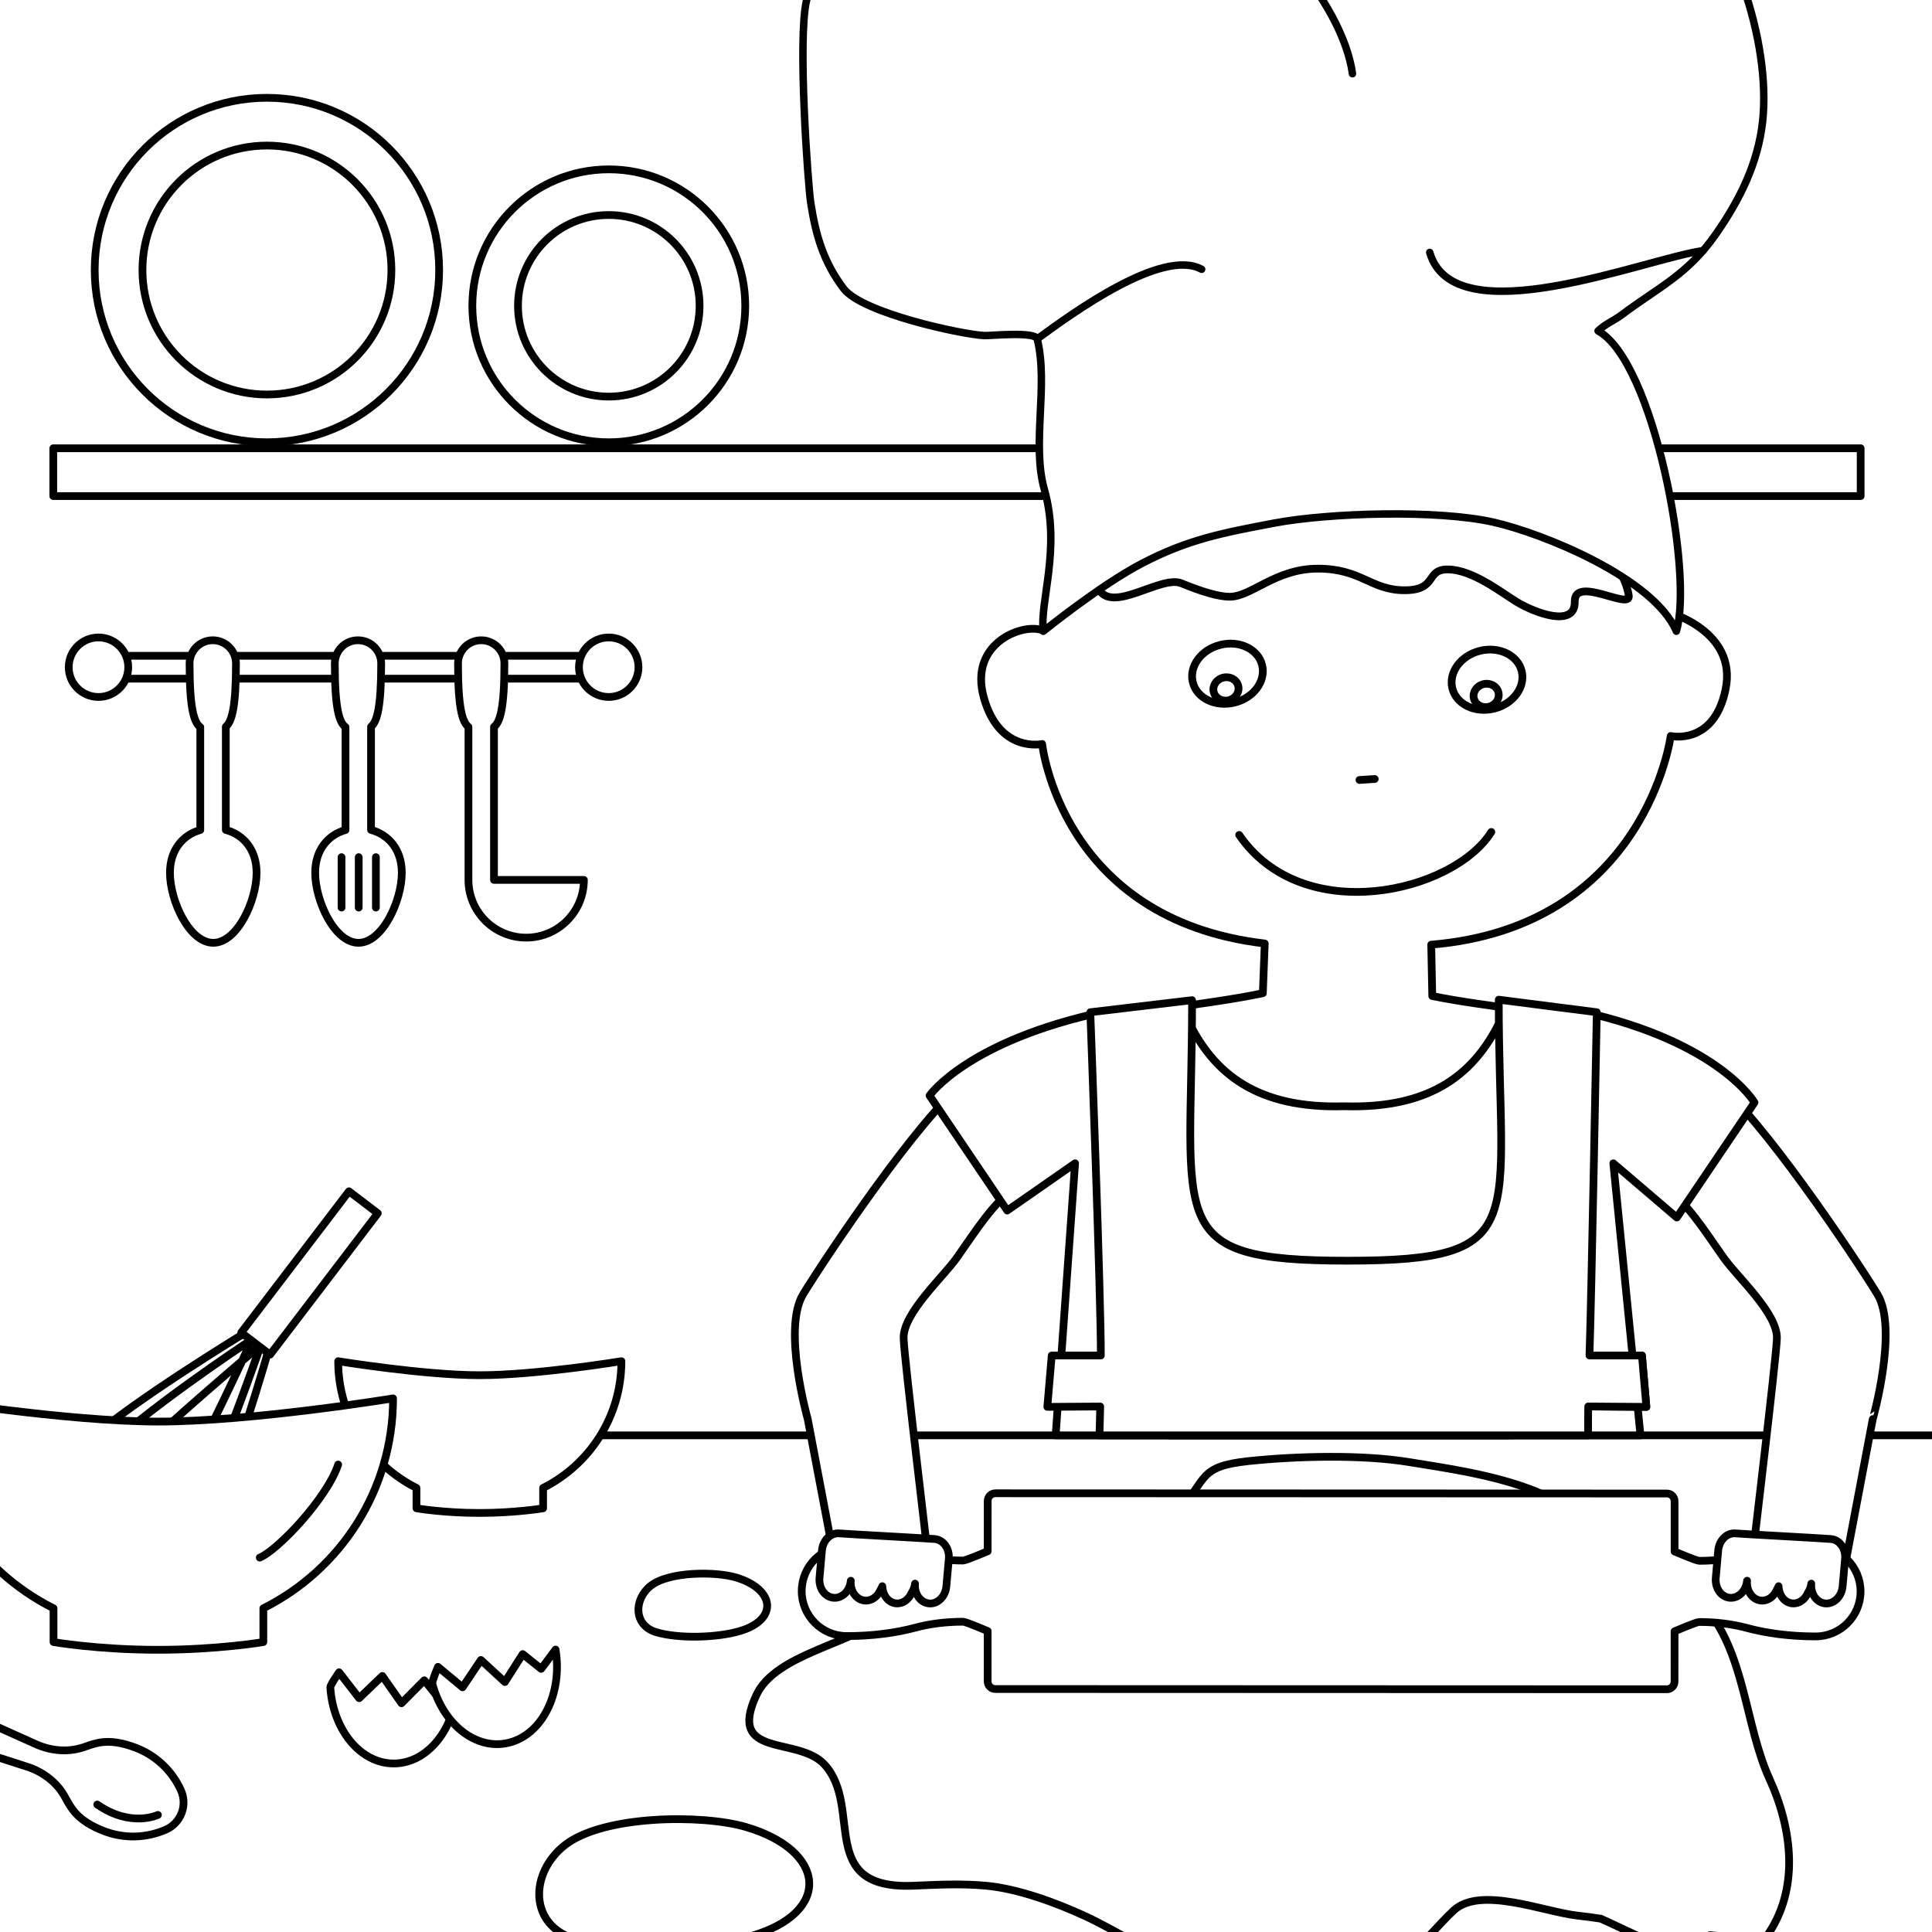 <?xml version="1.0" encoding="utf-8"?>
<!-- Generator: Adobe Illustrator 16.0.0, SVG Export Plug-In . SVG Version: 6.00 Build 0)  -->
<!DOCTYPE svg PUBLIC "-//W3C//DTD SVG 1.1//EN" "http://www.w3.org/Graphics/SVG/1.1/DTD/svg11.dtd">
<svg version="1.1" id="Layer_1" xmlns="http://www.w3.org/2000/svg" xmlns:xlink="http://www.w3.org/1999/xlink" x="0px" y="0px"
	 width="250px" height="250px" viewBox="0 0 250 250" enable-background="new 0 0 250 250" xml:space="preserve">
<g id="BG">
</g>
<g id="Layer_1_1_">
	<g>
		<g>
			<rect id="SVGID_35_" fill="#FFFFFF" width="250" height="250"/>
		</g>
		<g>
			<defs>
				<rect id="SVGID_1_" width="250" height="250"/>
			</defs>
			<clipPath id="SVGID_2_">
				<use xlink:href="#SVGID_1_"  overflow="visible"/>
			</clipPath>
			
				<rect x="-7.258" y="-14.938" clip-path="url(#SVGID_2_)" fill="#FFFFFF" stroke="#000000" stroke-linecap="round" stroke-linejoin="round" stroke-miterlimit="10" width="268.517" height="255.363"/>
		</g>
		<g>
			<defs>
				<rect id="SVGID_3_" width="250" height="250"/>
			</defs>
			<clipPath id="SVGID_4_">
				<use xlink:href="#SVGID_3_"  overflow="visible"/>
			</clipPath>
			<g clip-path="url(#SVGID_4_)">
				
					<circle fill="#FFFFFF" stroke="#000000" stroke-linecap="round" stroke-linejoin="round" stroke-miterlimit="10" cx="34.541" cy="34.942" r="22.286"/>
				
					<circle fill="#FFFFFF" stroke="#000000" stroke-linecap="round" stroke-linejoin="round" stroke-miterlimit="10" cx="34.541" cy="34.942" r="16.107"/>
			</g>
		</g>
		<g>
			<defs>
				<rect id="SVGID_5_" width="250" height="250"/>
			</defs>
			<clipPath id="SVGID_6_">
				<use xlink:href="#SVGID_5_"  overflow="visible"/>
			</clipPath>
			<g clip-path="url(#SVGID_6_)">
				
					<circle fill="#FFFFFF" stroke="#000000" stroke-linecap="round" stroke-linejoin="round" stroke-miterlimit="10" cx="78.778" cy="39.571" r="17.657"/>
				
					<circle fill="#FFFFFF" stroke="#000000" stroke-linecap="round" stroke-linejoin="round" stroke-miterlimit="10" cx="78.777" cy="39.571" r="11.749"/>
			</g>
		</g>
		<g>
			<defs>
				<rect id="SVGID_7_" width="250" height="250"/>
			</defs>
			<clipPath id="SVGID_8_">
				<use xlink:href="#SVGID_7_"  overflow="visible"/>
			</clipPath>
			
				<rect x="6.895" y="58.005" clip-path="url(#SVGID_8_)" fill="#FFFFFF" stroke="#000000" stroke-linecap="round" stroke-linejoin="round" stroke-miterlimit="10" width="233.873" height="6.188"/>
		</g>
		<g>
			<defs>
				<rect id="SVGID_9_" width="250" height="250"/>
			</defs>
			<clipPath id="SVGID_10_">
				<use xlink:href="#SVGID_9_"  overflow="visible"/>
			</clipPath>
			
				<rect x="-7.258" y="185.734" clip-path="url(#SVGID_10_)" fill="#FFFFFF" stroke="#000000" stroke-linecap="round" stroke-linejoin="round" stroke-miterlimit="10" width="268.517" height="79.461"/>
		</g>
		<g>
			<defs>
				<rect id="SVGID_11_" width="250" height="250"/>
			</defs>
			<clipPath id="SVGID_12_">
				<use xlink:href="#SVGID_11_"  overflow="visible"/>
			</clipPath>
			
				<path clip-path="url(#SVGID_12_)" fill="#FFFFFF" stroke="#000000" stroke-linecap="round" stroke-linejoin="round" stroke-miterlimit="10" d="
				M228.971,230.193c-3.221-7.051-3.131-16.479-8.604-22.566c-2.569-2.857-6.948-2.32-10.368-3.005
				c-3.542-0.708-6.813-1.642-10.372-2.372c-7.98-1.639-16.047-6.449-24.641-4.982c-4.799,0.82-9.209,2.808-14.158,3.449
				c-8.518,1.107-17.271,0.51-25.771,1.328c-10.133,0.977-12.694,0.337-20.332,6.958c-4.281,3.711-14.352,4.956-16.854,10.343
				c-3.854,8.295,5.422,5.232,8.845,9.012c5.021,5.543-1.195,16.217,11.565,15.652c3.107-0.137,6.07-0.283,9.213-0.008
				c4.17,0.365,9.131,2.191,12.896,3.928c4.102,1.894,7.991,4.627,12.084,5.846c5.725,1.709,11.178,1.478,16.918,1.152
				c4.063-0.229,8.547-0.088,12.407-1.973c2.313-1.127,4.201-3.809,6.316-5.754c3.461-3.184,11.655,0.188,16.006,0.678
				c1.006,0.113,2.012,0.248,3.019,0.396c1.926,0.85,3.86,1.86,5.741,2.623c2.451,0.992,3.99,3.248,6.453,1.623
				c0.711-0.47,1.315-1.267,1.901-2.111c2.437,0.24,4.877,0.346,7.328,0.199C232.883,244.582,231.965,236.744,228.971,230.193z"/>
		</g>
		<g>
			<defs>
				<rect id="SVGID_13_" width="250" height="250"/>
			</defs>
			<clipPath id="SVGID_14_">
				<use xlink:href="#SVGID_13_"  overflow="visible"/>
			</clipPath>
			
				<path clip-path="url(#SVGID_14_)" fill="#FFFFFF" stroke="#000000" stroke-linecap="round" stroke-linejoin="round" stroke-miterlimit="10" d="
				M189.057,217.971c5.605-1.873,8.668,0.158,13.062-4.678c2.188-2.408,4.091-5.523,4.761-8.707
				c2.486-11.802-15.924-13.961-24.443-15.377c-6.156-1.023-14.733-0.795-20.896-0.141c-6.421,0.682-5.312,2.233-8.974,6.483
				c-2.869,3.333-7.582,3.869-10.721,6.304c-3.343,2.594-3.781,6.486-3.346,11.153c2.198,0.905,3.329,2.826,5.518,3.449
				c1.812,0.517,4.603-0.101,6.494-0.142c4.641-0.103,9.356,0.045,13.984-0.309c4.891-0.371,9.251-1.436,14.35-1.314
				c4.772,0.11,8.16,3.082,12.211,3.23"/>
		</g>
		<g>
			<defs>
				<rect id="SVGID_15_" width="250" height="250"/>
			</defs>
			<clipPath id="SVGID_16_">
				<use xlink:href="#SVGID_15_"  overflow="visible"/>
			</clipPath>
			<g clip-path="url(#SVGID_16_)">
				<g>
					<path fill="#FFFFFF" stroke="#000000" stroke-linecap="round" stroke-linejoin="round" stroke-miterlimit="10" d="
						M242.93,167.463c-3.007-4.91-15.171-23.063-20.932-27.449c-3.57-2.718-7.963-5.023-13.641-6.815
						c-8.099-2.556-15.147-2.724-23.021-4.312l-0.136-6.646c27.769-2.331,30.987-27.003,30.987-27.003s5.631,1.282,7.113-6.088
						c1.501-7.462-7.294-9.892-7.294-9.892s-3.181-33.531-32.31-32.998c-3.025,0.055-5.866,0.245-8.557,0.544
						c-2.693-0.299-5.535-0.489-8.561-0.544c-29.127-0.533-20.152,29.354-31.544,35.032c-0.247,0.12-0.368,0.198-0.368,0.198
						c-2.518-0.756-9.308,1.79-7.359,8.78c2.018,7.243,7.549,6.001,7.549,6.001s2.418,22.724,28.803,25.818l-0.247,6.433
						c-8.021,1.672-16.634,2.063-24.909,4.676c-5.678,1.792-10.068,4.099-13.64,6.816c-5.762,4.387-17.926,22.538-20.932,27.448
						c-2.728,4.457,0.591,16.17,0.591,16.17l4.073,21.478c0,0,12.401,6.141,12.016,1.115c-0.162-2.132-3.625-30.43-3.683-33.063
						c-0.071-3.254,5.151-7.933,6.909-10.446c5.639-8.063,7.262-11.5,21.205-13.689c1.639-0.258,4.406,20.641,6.156,36.709h44.461
						c1.75-16.068,4.52-36.967,6.156-36.709c13.943,2.189,15.565,5.629,21.203,13.689c1.76,2.516,6.982,7.192,6.912,10.446
						c-0.06,2.635-3.521,30.933-3.687,33.063c-0.386,5.024,12.019-1.115,12.019-1.115l4.071-21.478
						C242.338,183.633,245.656,171.92,242.93,167.463z"/>
				</g>
				<path fill="#FFFFFF" stroke="#000000" stroke-linecap="round" stroke-linejoin="round" stroke-miterlimit="10" d="
					M142.104,76.119c1.729,3.428,8.095-1.731,10.758-0.644c2.664,1.092,4.828,1.743,6.252,1.743c2.848,0,5.902-3.638,11.437-3.635
					c5.622,0.006,6.826,2.794,11.202,2.794s2.604-2.767,5.696-2.691c3.163,0.075,6.845,3.002,8.784,4.182
					c2.398,1.458,7.613,3.405,7.541-0.022c-0.07-3.428,7.268,1.164,6.99-0.76c-1.166-8.069-23.063-29.555-40.021-29.555
					C142.999,47.531,136.348,64.703,142.104,76.119z"/>
				<path fill="#FFFFFF" stroke="#000000" stroke-linecap="round" stroke-linejoin="round" stroke-miterlimit="10" d="
					M160.346,108.039c8.264,12.052,27.725,7.442,32.633-0.384"/>
				
					<line fill="none" stroke="#000000" stroke-linecap="round" stroke-linejoin="round" stroke-miterlimit="10" x1="175.916" y1="100.929" x2="177.893" y2="100.801"/>
				<g>
					<path fill="#FFFFFF" stroke="#000000" stroke-linecap="round" stroke-linejoin="round" stroke-miterlimit="10" d="
						M163.313,86.05c0.521,2.061-1.064,4.237-3.539,4.858c-2.479,0.622-4.902-0.544-5.422-2.604
						c-0.518-2.061,1.068-4.235,3.545-4.855C160.369,82.826,162.797,83.989,163.313,86.05z"/>
					<path fill="#FFFFFF" stroke="#000000" stroke-linecap="round" stroke-linejoin="round" stroke-miterlimit="10" d="
						M160.225,88.747c0.207,0.809-0.341,1.64-1.211,1.863c-0.886,0.221-1.76-0.257-1.962-1.066
						c-0.202-0.803,0.345-1.634,1.224-1.856C159.152,87.469,160.027,87.941,160.225,88.747z"/>
				</g>
				<g>
					
						<ellipse transform="matrix(-0.244 -0.97 0.97 -0.244 154.011 296.148)" fill="#FFFFFF" stroke="#000000" stroke-linecap="round" stroke-linejoin="round" stroke-miterlimit="10" cx="192.49" cy="88.017" rx="3.849" ry="4.622"/>
					<path fill="#FFFFFF" stroke="#000000" stroke-linecap="round" stroke-linejoin="round" stroke-miterlimit="10" d="
						M193.895,89.588c0.205,0.809-0.344,1.641-1.215,1.862c-0.884,0.222-1.759-0.255-1.962-1.065
						c-0.2-0.803,0.345-1.634,1.226-1.855C192.82,88.309,193.695,88.781,193.895,89.588z"/>
				</g>
				<g>
					
						<path fill="#FFFFFF" stroke="#000000" stroke-width="0.966" stroke-linecap="round" stroke-linejoin="round" stroke-miterlimit="10" d="
						M135.139,63.337c-1.664-5.86,0.559-13.55-0.925-19.479c-0.245-0.99-6.067-0.406-6.807-0.435
						c-2.769-0.109-15.827-2.891-18.241-6.079c-2.621-3.465-3.606-6.916-4.254-11.083c-0.366-2.335-1.706-21.196-0.563-26.13
						c0.729-3.139,2.387-6.164,4.162-8.822c3.662-5.487,9.017-10.793,15.43-12.845c9.843-3.147,26.088-5.234,34.241,2.352
						c1.573,1.466,3.436,4.286,5.635,4.894c2.588,0.717,4.707-1.168,7.4-2.77c3.727-2.211,8.067-4.674,12.172-6.455
						c11.039-4.787,23.92-1.056,32.946,6.817c7.799,6.804,12.853,22.11,11.75,32.377c-0.588,5.438-2.972,10.218-6.093,14.673
						c-3.659,5.229-7.381,6.799-12.158,10.399c-0.975,0.732-2.152,1.188-3.042,2.07c7.22,3.952,12.354,31.462,10.127,38.856
						c-2.923-6.849-17.252-12.669-23.696-14.115c-7.193-1.616-21.154-1.229-28.349,0.127c-6.712,1.272-11.151,2.116-17.077,5.201
						c-5.461,2.847-12.796,8.797-12.796,8.797C134.516,77.919,137.307,70.972,135.139,63.337z"/>
					
						<path fill="#FFFFFF" stroke="#000000" stroke-width="0.966" stroke-linecap="round" stroke-linejoin="round" stroke-miterlimit="10" d="
						M155.494,34.846c-5.083-2.778-16.617,5.593-21.28,9.012"/>
					
						<path fill="#FFFFFF" stroke="#000000" stroke-width="0.966" stroke-linecap="round" stroke-linejoin="round" stroke-miterlimit="10" d="
						M220.375,32.432c-7.471,1.045-32.229,11.139-35.369,0.23"/>
				</g>
				<path fill="#FFFFFF" stroke="#000000" stroke-linecap="round" stroke-linejoin="round" stroke-miterlimit="10" d="
					M183.762,76.119"/>
			</g>
		</g>
		<g>
			<defs>
				<rect id="SVGID_17_" width="250" height="250"/>
			</defs>
			<clipPath id="SVGID_18_">
				<use xlink:href="#SVGID_17_"  overflow="visible"/>
			</clipPath>
			
				<path clip-path="url(#SVGID_18_)" fill="#FFFFFF" stroke="#000000" stroke-width="0.966" stroke-linecap="round" stroke-linejoin="round" stroke-miterlimit="10" d="
				M175.009,9.54c-1.231-9.083-12.606-23.203-22.558-22.558"/>
		</g>
		<g>
			<defs>
				<rect id="SVGID_19_" width="250" height="250"/>
			</defs>
			<clipPath id="SVGID_20_">
				<use xlink:href="#SVGID_19_"  overflow="visible"/>
			</clipPath>
			<g clip-path="url(#SVGID_20_)">
				<path fill="#FFFFFF" stroke="#000000" stroke-linecap="round" stroke-linejoin="round" stroke-miterlimit="10" d="
					M208.762,150.529l8.217,7.018l10.053-14.879c0,0-4.504-7.797-22.289-11.764c-2.805-0.625-10.076,0.051-10.432,0.807
					c-3.365,7.18-9.028,11.779-20.371,11.439c-11.26,0.336-16.92-4.19-20.295-11.275c-0.384-0.807-7.748-1.607-10.584-1.007
					c-17.864,3.786-22.778,10.897-22.778,10.897l10.051,14.879l8.782-6.115l-2.514,35.205h75.674L208.762,150.529z"/>
			</g>
		</g>
		<g>
			<defs>
				<rect id="SVGID_21_" width="250" height="250"/>
			</defs>
			<clipPath id="SVGID_22_">
				<use xlink:href="#SVGID_21_"  overflow="visible"/>
			</clipPath>
			<g clip-path="url(#SVGID_22_)">
				
					<rect x="12.744" y="84.859" fill="#FFFFFF" stroke="#000000" stroke-linecap="round" stroke-linejoin="round" stroke-miterlimit="10" width="66.023" height="2.958"/>
				
					<circle fill="#FFFFFF" stroke="#000000" stroke-linecap="round" stroke-linejoin="round" stroke-miterlimit="10" cx="12.744" cy="86.338" r="3.85"/>
				
					<circle fill="#FFFFFF" stroke="#000000" stroke-linecap="round" stroke-linejoin="round" stroke-miterlimit="10" cx="78.768" cy="86.338" r="3.85"/>
			</g>
		</g>
		<g>
			<defs>
				<rect id="SVGID_23_" width="250" height="250"/>
			</defs>
			<clipPath id="SVGID_24_">
				<use xlink:href="#SVGID_23_"  overflow="visible"/>
			</clipPath>
			<g clip-path="url(#SVGID_24_)">
				<g>
					<g>
						<path fill="#FFFFFF" d="M29.221,107.392v-13.36c0.793-0.655,1.314-2.579,1.314-8.181c0-1.657-1.344-3.002-3.002-3.002
							c-1.658,0-3.002,1.345-3.002,3.002c0,5.767,0.553,7.635,1.385,8.233v13.32c-2.273,0.634-3.924,2.585-3.924,5.533
							c0,3.636,2.51,9.062,5.605,9.062c3.094,0,5.604-5.426,5.604-9.062C33.201,109.966,31.524,108.008,29.221,107.392z"/>
					</g>
					<g>
						<path fill="none" stroke="#000000" stroke-linecap="round" stroke-linejoin="round" stroke-miterlimit="10" d="
							M29.221,107.392v-13.36c0.793-0.655,1.314-2.579,1.314-8.181c0-1.657-1.344-3.002-3.002-3.002
							c-1.658,0-3.002,1.345-3.002,3.002c0,5.767,0.553,7.635,1.385,8.233v13.32c-2.273,0.634-3.924,2.585-3.924,5.533
							c0,3.636,2.51,9.062,5.605,9.062c3.094,0,5.604-5.426,5.604-9.062C33.201,109.966,31.524,108.008,29.221,107.392z"/>
					</g>
				</g>
				<g>
					<g>
						<path fill="#FFFFFF" d="M63.922,113.859v-19.8c0.813-0.627,1.348-2.523,1.348-8.208c0-1.657-1.342-3.002-3.001-3.002
							c-1.657,0-3.001,1.345-3.001,3.002c0,5.685,0.537,7.581,1.35,8.208v19.8c0,4.125,3.344,7.47,7.469,7.47
							s7.469-3.345,7.469-7.47H63.922z"/>
					</g>
					<g>
						<path fill="none" stroke="#000000" stroke-linecap="round" stroke-linejoin="round" stroke-miterlimit="10" d="
							M63.922,113.859v-19.8c0.813-0.627,1.348-2.523,1.348-8.208c0-1.657-1.342-3.002-3.001-3.002
							c-1.657,0-3.001,1.345-3.001,3.002c0,5.685,0.537,7.581,1.35,8.208v19.8c0,4.125,3.344,7.47,7.469,7.47
							s7.469-3.345,7.469-7.47H63.922z"/>
					</g>
				</g>
				<g>
					<g>
						<path fill="#FFFFFF" d="M48.013,107.392v-13.36c0.793-0.655,1.313-2.579,1.313-8.181c0-1.657-1.344-3.002-3.001-3.002
							c-1.657,0-3.001,1.345-3.001,3.002c0,5.767,0.552,7.635,1.385,8.233v13.32c-2.274,0.634-3.924,2.585-3.924,5.533
							c0,3.636,2.508,9.062,5.604,9.062c3.096,0,5.605-5.426,5.605-9.062C51.994,109.966,50.315,108.008,48.013,107.392z"/>
					</g>
					<g>
						<path fill="none" stroke="#000000" stroke-linecap="round" stroke-linejoin="round" stroke-miterlimit="10" d="
							M48.013,107.392v-13.36c0.793-0.655,1.313-2.579,1.313-8.181c0-1.657-1.344-3.002-3.001-3.002
							c-1.657,0-3.001,1.345-3.001,3.002c0,5.767,0.552,7.635,1.385,8.233v13.32c-2.274,0.634-3.924,2.585-3.924,5.533
							c0,3.636,2.508,9.062,5.604,9.062c3.096,0,5.605-5.426,5.605-9.062C51.994,109.966,50.315,108.008,48.013,107.392z"/>
					</g>
				</g>
				
					<line fill="none" stroke="#000000" stroke-linecap="round" stroke-linejoin="round" stroke-miterlimit="10" x1="44.196" y1="110.916" x2="44.196" y2="117.438"/>
				
					<line fill="none" stroke="#000000" stroke-linecap="round" stroke-linejoin="round" stroke-miterlimit="10" x1="46.418" y1="110.916" x2="46.418" y2="117.438"/>
				
					<line fill="none" stroke="#000000" stroke-linecap="round" stroke-linejoin="round" stroke-miterlimit="10" x1="48.641" y1="110.916" x2="48.641" y2="117.438"/>
			</g>
		</g>
		<g>
			<defs>
				<rect id="SVGID_25_" width="250" height="250"/>
			</defs>
			<clipPath id="SVGID_26_">
				<use xlink:href="#SVGID_25_"  overflow="visible"/>
			</clipPath>
			<g clip-path="url(#SVGID_26_)">
				<polyline fill="#FFFFFF" stroke="#000000" stroke-linecap="round" stroke-linejoin="round" stroke-miterlimit="10" points="
					205.514,181.997 213.038,182.051 212.468,175.398 205.677,175.398 				"/>
				<path fill="#FFFFFF" stroke="#000000" stroke-linecap="round" stroke-linejoin="round" stroke-miterlimit="10" d="
					M212.468,175.398h-6.791c0.251-7.069,0.948-44.416,0.948-44.416l-12.688-1.623c0,28.983,4.403,33.775-19.574,33.775
					c-23.977,0-20.11-4.73-20.11-33.715l-13.168,1.563c0,0,1.399,37.352,1.362,44.416h-6.354l-0.569,6.651l6.844-0.049
					c-0.024,1.224-0.057,2.474-0.094,3.731h63.223c-0.003-1.26,0.002-2.51,0.018-3.736l7.524,0.054L212.468,175.398z"/>
			</g>
		</g>
		<g>
			<defs>
				<rect id="SVGID_27_" width="250" height="250"/>
			</defs>
			<clipPath id="SVGID_28_">
				<use xlink:href="#SVGID_27_"  overflow="visible"/>
			</clipPath>
			
				<path clip-path="url(#SVGID_28_)" fill="#FFFFFF" stroke="#000000" stroke-linecap="round" stroke-linejoin="round" stroke-miterlimit="10" d="
				M164.613,137.011"/>
		</g>
		<g>
			<defs>
				<rect id="SVGID_29_" width="250" height="250"/>
			</defs>
			<clipPath id="SVGID_30_">
				<use xlink:href="#SVGID_29_"  overflow="visible"/>
			</clipPath>
			<g clip-path="url(#SVGID_30_)">
				<path fill="#FFFFFF" stroke="#000000" stroke-linecap="round" stroke-linejoin="round" stroke-miterlimit="10" d="
					M234.928,200.111c-3.31-0.002-6.373,0.412-8.878,1.088c-1.815,0.49-3.929,0.771-6.179,0.771
					c-0.357-0.001-3.182-1.208-3.182-1.208l0.002-6.504c0-0.553-0.444-0.998-0.99-0.998l-86.895-0.031
					c-0.553,0-0.998,0.446-0.998,0.996l-0.002,6.504c0,0-2.823,1.205-3.183,1.205c-2.25-0.002-4.359-0.285-6.181-0.775
					c-2.499-0.678-5.562-1.094-8.874-1.096c-3.216-0.002-5.825,2.604-5.826,5.819c-0.003,3.216,2.604,5.822,5.821,5.823
					c3.312,0.003,6.373-0.412,8.879-1.086c1.819-0.491,3.928-0.77,6.181-0.77c0.356,0,3.181,1.207,3.181,1.207l-0.002,6.504
					c0,0.553,0.442,0.998,0.995,0.998l86.894,0.031c0.549,0,0.992-0.445,0.992-0.994l0.004-6.507c0,0,2.821-1.204,3.184-1.204
					c2.246,0.002,4.357,0.283,6.179,0.774c2.503,0.678,5.563,1.093,8.874,1.094c3.221,0.002,5.828-2.604,5.831-5.817
					C240.755,202.721,238.146,200.113,234.928,200.111z"/>
			</g>
		</g>
		<g>
			<defs>
				<rect id="SVGID_31_" width="250" height="250"/>
			</defs>
			<clipPath id="SVGID_32_">
				<use xlink:href="#SVGID_31_"  overflow="visible"/>
			</clipPath>
			
				<path clip-path="url(#SVGID_32_)" fill="#FFFFFF" stroke="#000000" stroke-linecap="round" stroke-linejoin="round" stroke-miterlimit="10" d="
				M115.955,207.477c0.857,0.078,1.646-0.502,2.013-1.371c0.223-0.342,0.396-0.73,0.437-1.188c-0.115,1.32,0.695,2.469,1.813,2.566
				c1.116,0.101,2.119-0.889,2.24-2.205l0.319-3.565c0.119-1.313-0.699-2.465-1.814-2.565c-1.116-0.097-11.489-0.649-12.364-0.73
				c-1.116-0.098-2.118,0.887-2.239,2.205l-0.316,3.563c-0.113,1.317,0.692,2.467,1.812,2.565c1.12,0.101,2.121-0.892,2.237-2.207
				c-0.116,1.315,0.69,2.465,1.813,2.569c0.864,0.076,1.646-0.504,2.017-1.365c0.099-0.159,0.185-0.316,0.248-0.496
				C114.216,206.415,114.937,207.385,115.955,207.477z"/>
		</g>
		<g>
			<defs>
				<rect id="SVGID_33_" width="250" height="250"/>
			</defs>
			<clipPath id="SVGID_34_">
				<use xlink:href="#SVGID_33_"  overflow="visible"/>
			</clipPath>
			
				<path clip-path="url(#SVGID_34_)" fill="#FFFFFF" stroke="#000000" stroke-linecap="round" stroke-linejoin="round" stroke-miterlimit="10" d="
				M231.926,207.477c0.859,0.078,1.648-0.502,2.014-1.371c0.224-0.342,0.396-0.73,0.438-1.188c-0.113,1.32,0.695,2.469,1.813,2.566
				c1.117,0.101,2.121-0.889,2.242-2.205l0.317-3.565c0.119-1.313-0.698-2.465-1.813-2.565c-1.115-0.097-11.49-0.649-12.363-0.73
				c-1.116-0.098-2.118,0.887-2.24,2.205l-0.314,3.563c-0.113,1.317,0.691,2.467,1.811,2.565c1.119,0.101,2.122-0.892,2.238-2.207
				c-0.116,1.315,0.689,2.465,1.813,2.569c0.864,0.076,1.646-0.504,2.02-1.365c0.098-0.159,0.184-0.316,0.246-0.496
				C230.188,206.415,230.908,207.385,231.926,207.477z"/>
		</g>
		<g>
			<defs>
				<rect id="SVGID_36_" width="250" height="250"/>
			</defs>
			<clipPath id="SVGID_37_">
				<use xlink:href="#SVGID_36_"  overflow="visible"/>
			</clipPath>
			
				<path clip-path="url(#SVGID_37_)" fill="#FFFFFF" stroke="#000000" stroke-linecap="round" stroke-linejoin="round" stroke-miterlimit="10" d="
				M84.934,211.211c2.902,0.855,7.822,0.723,10.783-0.146c5.026-1.474,4.57-5.401-0.402-6.918
				c-2.708-0.826-8.789-0.813-11.142,1.076C81.995,206.971,81.955,210.331,84.934,211.211z"/>
		</g>
		<g>
			<defs>
				<rect id="SVGID_38_" width="250" height="250"/>
			</defs>
			<clipPath id="SVGID_39_">
				<use xlink:href="#SVGID_38_"  overflow="visible"/>
			</clipPath>
			
				<path clip-path="url(#SVGID_39_)" fill="#FFFFFF" stroke="#000000" stroke-linecap="round" stroke-linejoin="round" stroke-miterlimit="10" d="
				M74.6,250.979c6.074,1.707,16.393,1.359,22.615-0.457c10.563-3.084,9.664-11.1-0.741-14.123
				c-5.668-1.645-18.421-1.527-23.382,2.36C68.498,242.361,68.365,249.225,74.6,250.979z"/>
		</g>
		<g>
			<defs>
				<rect id="SVGID_40_" width="250" height="250"/>
			</defs>
			<clipPath id="SVGID_41_">
				<use xlink:href="#SVGID_40_"  overflow="visible"/>
			</clipPath>
			
				<path clip-path="url(#SVGID_41_)" fill="#FFFFFF" stroke="#000000" stroke-linecap="round" stroke-linejoin="round" stroke-miterlimit="10" d="
				M56.87,219.871l-1.966-2.443l-2.95,2.973l-2.478-3.536l-3,2.881l-2.598-3.353c0,0-1.154,1.649-1.135,1.953
				c0.357,5.514,3.892,9.848,8.204,9.848c4.433,0,8.035-4.574,8.222-10.305L56.87,219.871z"/>
		</g>
		<g>
			<defs>
				<rect id="SVGID_42_" width="250" height="250"/>
			</defs>
			<clipPath id="SVGID_43_">
				<use xlink:href="#SVGID_42_"  overflow="visible"/>
			</clipPath>
			
				<path clip-path="url(#SVGID_43_)" fill="#FFFFFF" stroke="#000000" stroke-linecap="round" stroke-linejoin="round" stroke-miterlimit="10" d="
				M70.029,215.95l-2.392-1.91l-2.306,3.614l-3.102-2.854l-2.373,3.538l-3.184-2.646c0,0-0.809,1.892-0.73,2.183
				c1.414,5.298,5.701,8.674,9.912,7.63c4.327-1.072,6.961-6.408,6.037-12.05L70.029,215.95z"/>
		</g>
		<g>
			<defs>
				<rect id="SVGID_44_" width="250" height="250"/>
			</defs>
			<clipPath id="SVGID_45_">
				<use xlink:href="#SVGID_44_"  overflow="visible"/>
			</clipPath>
			<g clip-path="url(#SVGID_45_)">
				<path fill="#FFFFFF" stroke="#000000" stroke-linecap="round" stroke-linejoin="round" stroke-miterlimit="10" d="
					M34.516,175.418l0.02,0.014c-1.117,3.832-6.065,20.442-9.081,24.613c-1.124,1.561-2.797,2.561-4.709,2.818l0,0
					c-0.646,0.086-1.298,0.082-1.94-0.012l-0.066-0.009l-0.064,0.021c-0.353,0.102-0.714,0.18-1.073,0.227
					c-1.938,0.264-3.919-0.291-5.575-1.553c-1.951-1.485-3.029-3.583-3.041-5.905v-0.071l-0.03-0.063
					c-1.164-2.412-0.835-5.313,0.837-7.395c3.227-4.015,17.935-13.184,21.332-15.272l0.018,0.015 M13.753,199.396l0.308,0.455
					c0.455,0.676,1.025,1.263,1.691,1.742c0.867,0.627,1.842,1.035,2.89,1.213l0.073,0.014l0.072-0.021
					c1.617-0.501,3.067-1.547,4.193-3.023c2.844-3.729,8.655-19.789,10.365-24.621l0.176-0.493l0.019,0.014
					c-1.397,3.974-7.533,21.165-10.542,25.114 M32.132,173.602l0.019,0.014l-0.449,0.302c-3.951,2.649-17.135,11.681-20.877,16.59
					c-1.162,1.522-1.787,3.248-1.809,4.99v0.077l0.035,0.068c0.444,0.868,1.055,1.617,1.815,2.229
					c0.646,0.514,1.36,0.907,2.128,1.169l0.487,0.164 M33.265,174.463l-0.412,0.352c-0.386,0.328-0.882,0.75-1.462,1.246
					l-0.051,0.043l-0.027,0.061c-2.508,5.34-8.568,18.039-10.676,20.661c-1.123,1.397-2.717,2.297-4.488,2.536
					c-0.061,0.009-0.123,0.016-0.184,0.021c-0.527,0.058-1.069,0.054-1.609-0.013l-0.662-0.082l-0.019-0.033l-0.041-0.011
					l-0.251-0.614c-0.207-0.502-0.354-1.021-0.438-1.549c-0.295-1.836,0.141-3.676,1.229-5.182
					c1.979-2.737,12.615-11.938,17.097-15.766l0.05-0.044l1.07-2.291l0.018,0.013"/>
				
					<rect x="28.502" y="162.325" transform="matrix(-0.606 0.795 -0.795 -0.606 195.211 232.71)" fill="#FFFFFF" stroke="#000000" stroke-linecap="round" stroke-linejoin="round" stroke-miterlimit="10" width="23.002" height="4.7"/>
			</g>
		</g>
		<g>
			<defs>
				<rect id="SVGID_46_" width="250" height="250"/>
			</defs>
			<clipPath id="SVGID_47_">
				<use xlink:href="#SVGID_46_"  overflow="visible"/>
			</clipPath>
			
				<path clip-path="url(#SVGID_47_)" fill="#FFFFFF" stroke="#000000" stroke-linecap="round" stroke-linejoin="round" stroke-miterlimit="10" d="
				M43.76,176.139c0,7.176,4.125,13.385,10.131,16.396v2.638c0,0,3.482,0.604,8.152,0.604s8.236-0.604,8.236-0.604v-2.638
				c6.006-3.011,10.132-9.22,10.132-16.396c0,0-11.082,1.812-18.325,1.812S43.76,176.139,43.76,176.139z"/>
		</g>
		<g>
			<defs>
				<rect id="SVGID_48_" width="250" height="250"/>
			</defs>
			<clipPath id="SVGID_49_">
				<use xlink:href="#SVGID_48_"  overflow="visible"/>
			</clipPath>
			
				<path clip-path="url(#SVGID_49_)" fill="#FFFFFF" stroke="#000000" stroke-linecap="round" stroke-linejoin="round" stroke-miterlimit="10" d="
				M-9.859,180.951c0,11.887,6.834,22.175,16.785,27.162v4.369c0,0,5.769,1,13.506,1c7.737,0,13.645-1,13.645-1v-4.369
				c9.951-4.987,16.786-15.275,16.786-27.162c0,0-18.36,3-30.36,3S-9.859,180.951-9.859,180.951z"/>
		</g>
		<g>
			<defs>
				<rect id="SVGID_50_" width="250" height="250"/>
			</defs>
			<clipPath id="SVGID_51_">
				<use xlink:href="#SVGID_50_"  overflow="visible"/>
			</clipPath>
			<g clip-path="url(#SVGID_51_)">
				<path fill="#FFFFFF" stroke="#000000" stroke-linecap="round" stroke-linejoin="round" stroke-miterlimit="10" d="
					M21.465,236.752c0.901-0.395,1.65-1.141,2.031-2.132c0.383-0.993,0.323-2.046-0.08-2.946c-1.104-2.443-3.131-4.468-5.828-5.506
					c-1.6-0.615-3.28-0.975-4.85-0.652c-0.767,0.158-1.224,0.336-1.873,0.561c-1.813,0.628-4.074,0.604-6.272-0.403l-18.074-8.11
					c-1.369-0.525-2.903,0.156-3.427,1.522l0,0c-0.527,1.367,0.154,2.901,1.522,3.429L3.467,228.6
					c2.308,0.726,4.002,2.223,4.926,3.903c0.333,0.601,0.554,1.038,1.017,1.667c0.949,1.293,2.438,2.152,4.038,2.768
					C16.146,237.977,19.008,237.827,21.465,236.752z"/>
				<path fill="#FFFFFF" stroke="#000000" stroke-linecap="round" stroke-linejoin="round" stroke-miterlimit="10" d="
					M20.436,234.85c0,0-3.483,1.683-7.852-1.347"/>
			</g>
		</g>
		<g>
			<defs>
				<rect id="SVGID_52_" width="250" height="250"/>
			</defs>
			<clipPath id="SVGID_53_">
				<use xlink:href="#SVGID_52_"  overflow="visible"/>
			</clipPath>
			
				<path clip-path="url(#SVGID_53_)" fill="#FFFFFF" stroke="#000000" stroke-linecap="round" stroke-linejoin="round" stroke-miterlimit="10" d="
				M43.76,189.509c-1.434,4.353-7.807,11.077-10.147,12.044"/>
		</g>
	</g>
</g>
<g id="Layer_2">
</g>
</svg>
